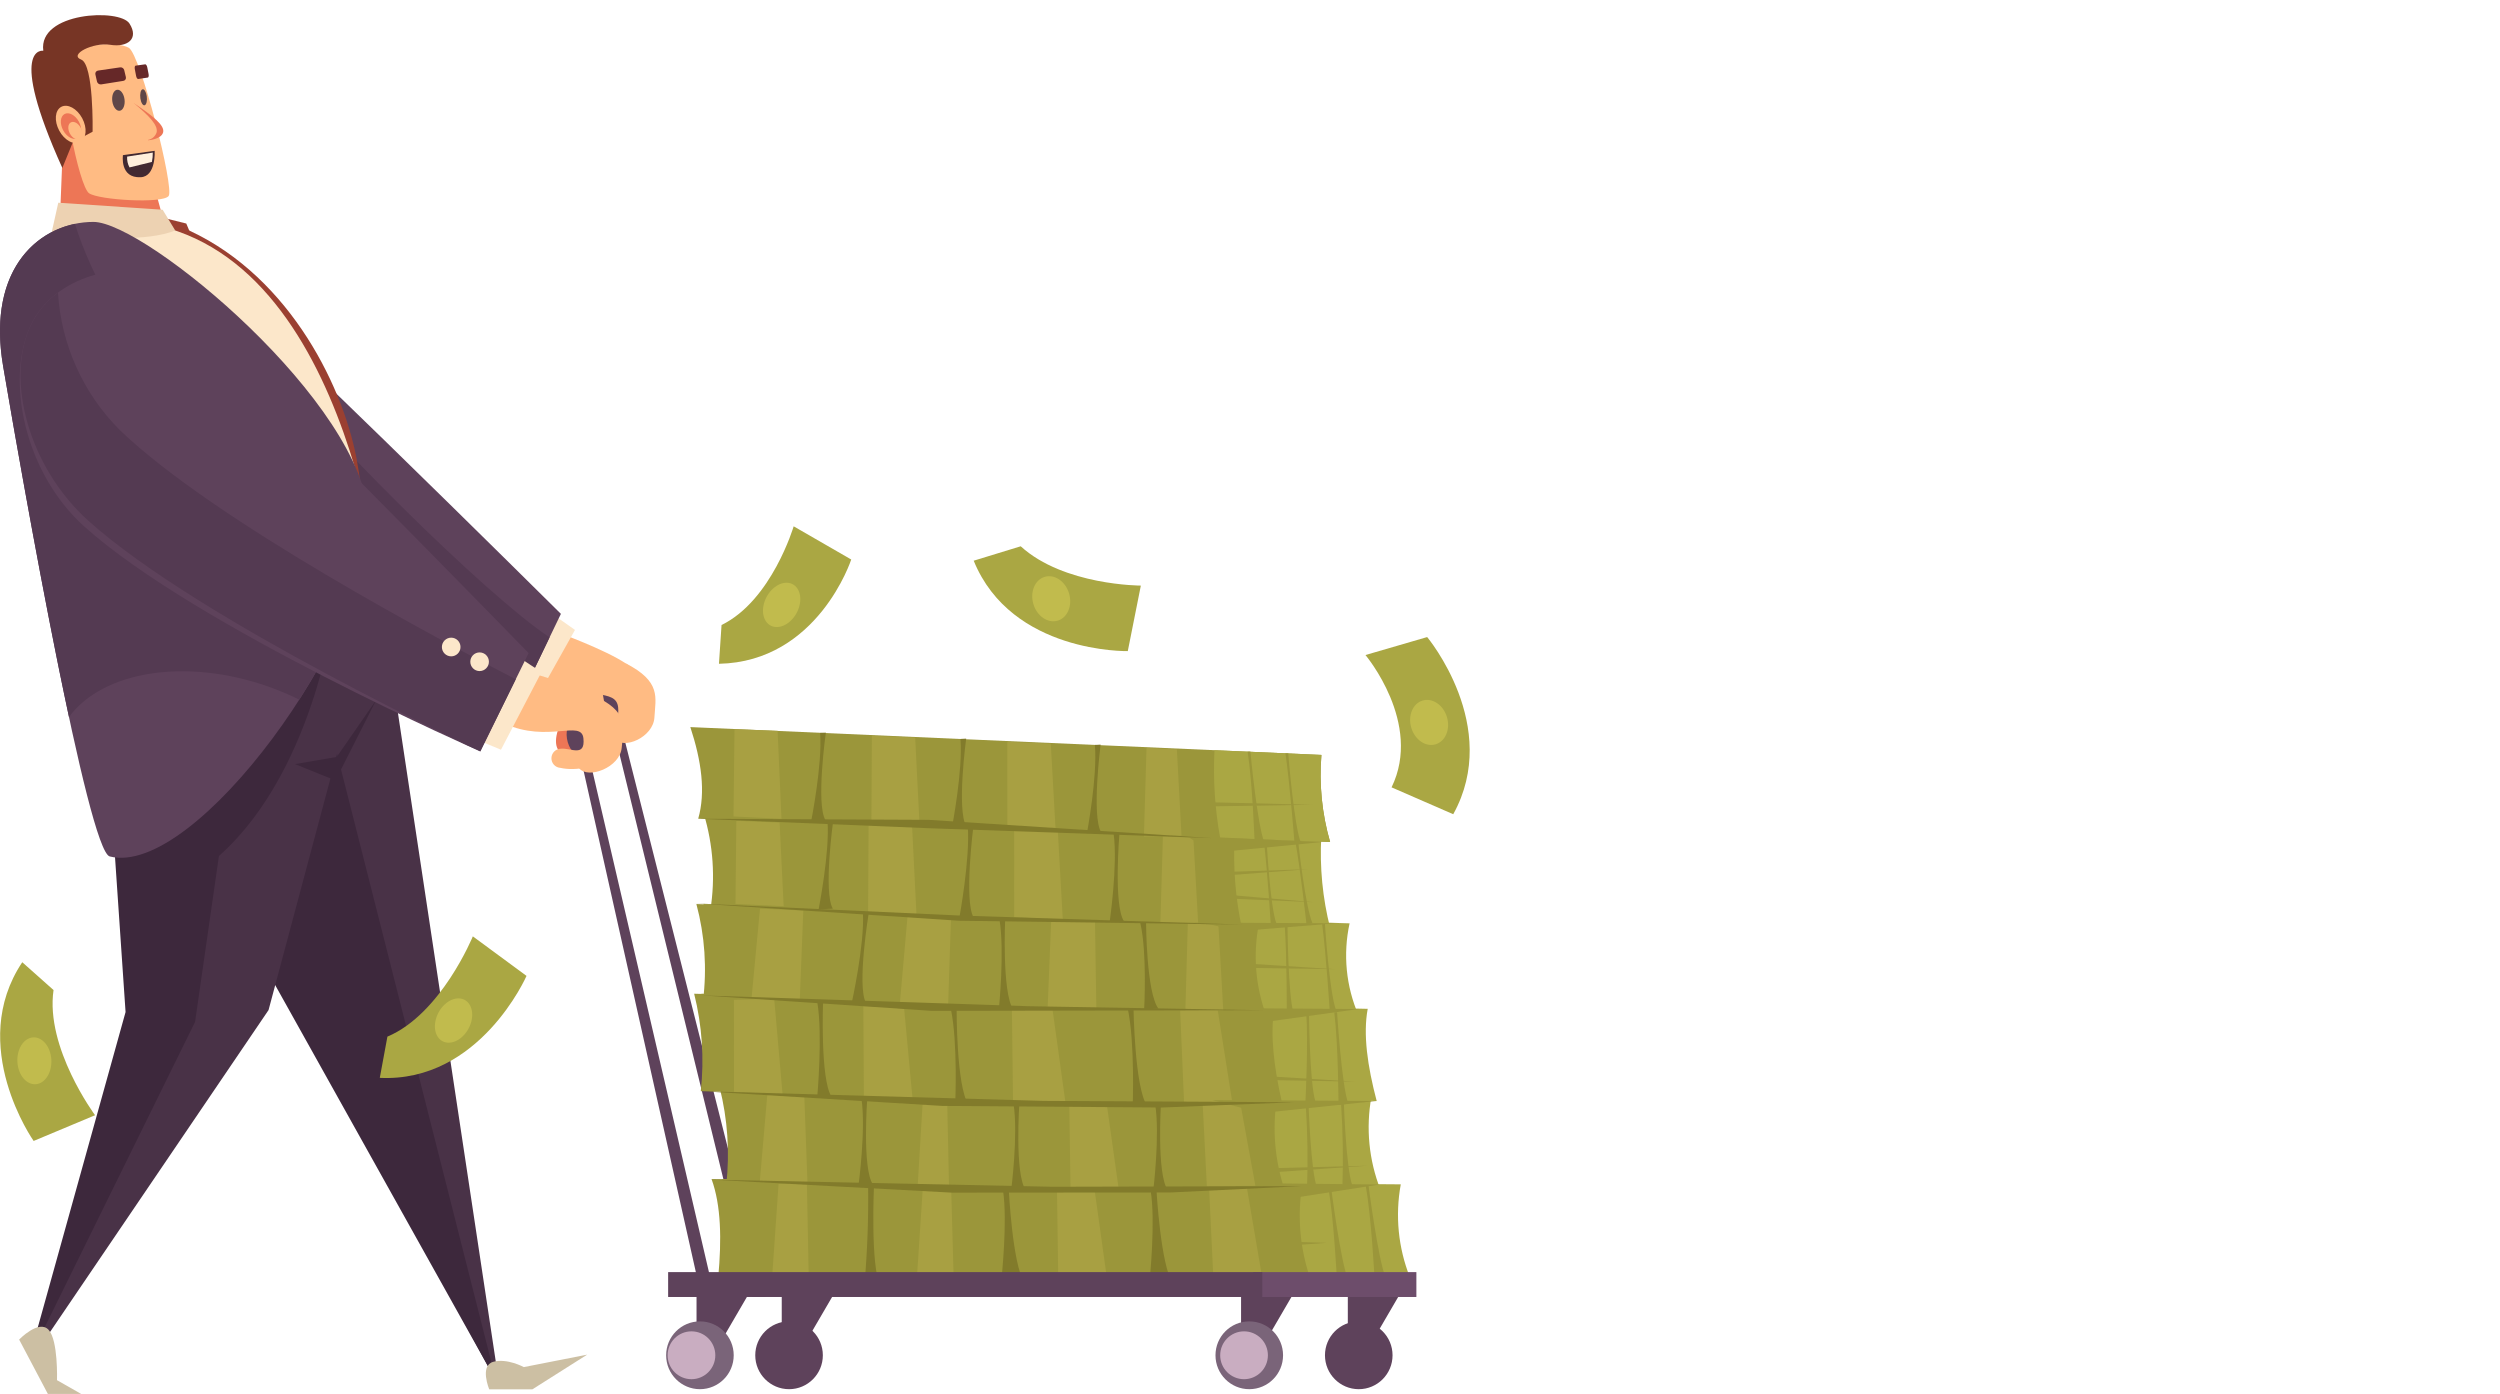<svg width="165" height="92" viewBox="0 0 165 92" fill="none" xmlns="http://www.w3.org/2000/svg">
<path d="M50.524 85.602H49.645L40.376 47.685H40.934L50.524 85.602Z" fill="#5E425B"/>
<path d="M40.937 46.691C40.859 46.363 40.685 46.066 40.438 45.838C40.19 45.61 39.88 45.462 39.547 45.413C38.931 45.373 38.555 45.879 38.706 46.544C38.784 46.873 38.957 47.17 39.205 47.398C39.453 47.626 39.763 47.773 40.096 47.822C40.712 47.863 41.088 47.356 40.937 46.691Z" fill="#5E425B"/>
<path d="M41.275 43.768L41.697 46.581C41.697 46.581 39.966 47.968 40.564 48.748C41.153 49.516 43.12 48.659 43.192 47.346C43.264 46.034 43.667 44.99 41.275 43.768Z" fill="#FFBB83"/>
<path d="M35.707 44.721C38.769 46.257 40.67 45.385 40.798 46.697C40.925 48.003 39.975 47.314 39.329 47.368C39.161 47.375 39.001 47.446 38.883 47.567C38.765 47.688 38.697 47.849 38.693 48.018C38.69 48.187 38.75 48.351 38.863 48.477C38.975 48.603 39.132 48.681 39.3 48.696C40.265 48.935 41.973 48.675 42.365 47.727C42.561 47.133 42.611 46.5 42.51 45.882C42.409 45.265 42.161 44.681 41.786 44.18C40.981 43.291 37.306 41.926 37.306 41.926L35.707 44.721Z" fill="#FFBB83"/>
<path d="M37.503 44.792C38.491 46.599 38.498 48.781 39.081 49.002C39.664 49.222 40.202 49.002 40.091 48.451C39.98 47.9 39.972 45.608 39.447 44.924C38.922 44.241 37.503 44.792 37.503 44.792Z" fill="#FFBB83"/>
<path d="M10.626 14.339L12.294 14.753L12.767 15.877L11.137 15.517L10.626 14.339Z" fill="#9B4031"/>
<path d="M92.77 84.759H88.956V88.974H90.314L92.77 84.759Z" fill="#5E425B"/>
<path d="M85.724 84.759H81.91V88.974H83.268L85.724 84.759Z" fill="#5E425B"/>
<path d="M55.409 84.759H51.595V88.974H52.952L55.409 84.759Z" fill="#5E425B"/>
<path d="M49.785 84.759H45.971V88.974H47.329L49.785 84.759Z" fill="#5E425B"/>
<path d="M82.452 91.686C83.683 91.686 84.682 90.684 84.682 89.448C84.682 88.213 83.683 87.211 82.452 87.211C81.22 87.211 80.222 88.213 80.222 89.448C80.222 90.684 81.22 91.686 82.452 91.686Z" fill="#7A6479"/>
<path d="M89.678 91.686C90.909 91.686 91.908 90.684 91.908 89.448C91.908 88.213 90.909 87.211 89.678 87.211C88.446 87.211 87.448 88.213 87.448 89.448C87.448 90.684 88.446 91.686 89.678 91.686Z" fill="#5E425B"/>
<path d="M46.196 91.686C47.427 91.686 48.425 90.684 48.425 89.448C48.425 88.213 47.427 87.211 46.196 87.211C44.964 87.211 43.965 88.213 43.965 89.448C43.965 90.684 44.964 91.686 46.196 91.686Z" fill="#7A6479"/>
<path d="M52.078 91.686C53.309 91.686 54.308 90.684 54.308 89.448C54.308 88.213 53.309 87.211 52.078 87.211C50.846 87.211 49.847 88.213 49.847 89.448C49.847 90.684 50.846 91.686 52.078 91.686Z" fill="#5E425B"/>
<path d="M47.172 85.602H46.294L37.929 48.248H38.487L47.172 85.602Z" fill="#5E425B"/>
<path d="M37.95 41.575L36.011 40.212L33.209 45.744L35.124 46.611L37.95 41.575Z" fill="#FCE7CA"/>
<path d="M7.156 32.247C14.684 38.867 34.045 46.691 34.045 46.691L37.02 40.515C37.02 40.515 14.418 18.085 11.468 16C10.02 14.976 5.161 15.712 3.542 19.122C1.858 22.669 3.166 28.739 7.156 32.247Z" fill="#5E425B"/>
<path d="M16 21.918C14.204 19.617 11.157 18.502 11.131 15.82C9.381 15.089 5.052 15.941 3.542 19.123C1.858 22.67 3.166 28.74 7.156 32.248C14.684 38.867 34.045 46.691 34.045 46.691L36.272 42.068C32.116 39.31 21.166 28.534 16 21.918Z" fill="#543A52"/>
<path d="M10.226 49.415L32.332 90.4L32.763 90.141L24.997 38.657L10.226 49.415Z" fill="#493247"/>
<path d="M16.345 43.752L9.623 49.718L32.332 90.401L32.527 90.284L22.249 49.761L16.345 43.752Z" fill="#3D283C"/>
<path d="M8.998 66.99L2.211 88.628L2.728 88.758L17.724 66.665L22.507 48.766L25.481 44.356L24.964 38.26L8.5 45.221L8.998 66.99Z" fill="#493247"/>
<path d="M2.418 88.68L12.876 67.444L16.559 41.814L6.865 45.913L8.287 66.795L2.211 88.628L2.418 88.68Z" fill="#3D283C"/>
<path d="M12.553 57.911C20.116 53.241 21.861 41.373 21.861 41.373L10.291 44.551L12.553 57.911Z" fill="#3D283C"/>
<path d="M22.141 51.511L19.47 50.431L22.227 49.955L24.834 46.192L22.141 51.511Z" fill="#3D283C"/>
<path d="M23.526 30.231C22.549 25.174 18.794 17.798 11.874 14.946L23.803 40.828C23.803 40.828 24.497 35.261 23.526 30.231Z" fill="#9B4031"/>
<path d="M7.103 49.412L25.558 42.204C25.558 42.204 23.974 18.11 10.506 14.91C4.923 13.583 1.11 15.634 1.129 22.744C1.156 32.788 7.103 49.412 7.103 49.412Z" fill="#FCE7CA"/>
<path d="M3.931 15.079L4.172 9.049L4.904 7.348L10.094 11.996L10.926 15.018C8.619 14.515 6.229 14.536 3.931 15.079Z" fill="#ED7656"/>
<path d="M3.374 15.498L3.846 13.38L10.734 13.842L11.566 15.212C9.696 15.958 6.517 15.714 3.374 15.498Z" fill="#EDD2B2"/>
<path d="M7.243 56.526C12.919 57.95 24.495 41.796 24.317 34.239C24.14 26.683 9.601 14.639 6.163 14.646C2.724 14.654 -0.909 17.588 0.205 24.161C1.561 32.168 5.825 56.17 7.243 56.526Z" fill="#5E425B"/>
<path d="M12.074 26.818C8.506 22.606 6.007 18.245 4.95 14.775C1.936 15.398 -0.778 18.361 0.205 24.161C1.02 28.974 2.886 39.563 4.552 47.325C6.756 44.316 12.216 43.382 17.705 45.313C18.404 45.559 19.087 45.847 19.751 46.176C21.88 42.852 23.532 39.294 24.101 36.404C20.632 35.09 16.145 31.626 12.074 26.818Z" fill="#543A52"/>
<path d="M4.452 3.889C3.851 5.817 5.227 12.298 5.874 12.752C6.52 13.206 10.743 13.455 11.131 12.936C11.519 12.417 9.278 3.608 8.502 3.154C7.727 2.7 4.775 2.852 4.452 3.889Z" fill="#FFBB83"/>
<path d="M5.357 92H3.159L1.263 88.411C1.263 88.411 2.556 87.071 3.202 87.763C3.848 88.454 3.762 91.092 3.762 91.092L5.357 92Z" fill="#CCBFA3"/>
<path d="M32.289 91.698H35.134L38.753 89.406L34.573 90.228C34.573 90.228 33.453 89.622 32.548 89.882C31.643 90.141 32.289 91.698 32.289 91.698Z" fill="#CCBFA3"/>
<path d="M67.367 36.055L64.264 37.006C66.763 43.146 74.434 42.973 74.434 42.973L75.296 38.649C75.296 38.649 70.211 38.649 67.367 36.055Z" fill="#AAA743"/>
<path d="M91.843 51.965L95.914 53.739C99.125 47.943 94.193 42.046 94.193 42.046L90.12 43.232C90.12 43.232 93.912 47.728 91.843 51.965Z" fill="#AAA743"/>
<path d="M25.569 68.417L25.066 71.139C31.668 71.458 34.75 64.409 34.75 64.409L31.207 61.8C31.207 61.8 29.113 66.926 25.569 68.417Z" fill="#AAA743"/>
<path d="M3.534 65.344L1.469 63.507C-2.209 69.017 2.22 75.303 2.22 75.303L6.275 73.605C6.275 73.605 2.979 69.16 3.534 65.344Z" fill="#AAA743"/>
<path d="M47.622 41.25L47.451 43.81C53.988 43.675 56.181 36.928 56.181 36.928L52.382 34.737C52.382 34.737 50.933 39.634 47.622 41.25Z" fill="#AAA743"/>
<path d="M90.269 66.583L46.285 65.585C46.895 67.669 47.077 69.857 46.816 72.014L90.862 72.669C90.254 70.363 89.955 68.268 90.269 66.583Z" fill="#AAA743"/>
<path d="M87.205 55.198L46.956 53.701C47.68 55.74 47.863 57.934 47.486 60.066L87.791 61.253C87.291 59.276 87.093 57.235 87.205 55.198Z" fill="#AAA743"/>
<path d="M87.214 49.825L45.562 47.988C46.298 50.223 46.584 52.285 46.082 54.036L87.787 55.57C87.25 53.706 87.055 51.759 87.214 49.825Z" fill="#9B963A"/>
<path d="M89.073 60.941L46.425 59.665C47.075 61.732 47.256 63.918 46.956 66.064L89.663 67.009C88.835 65.099 88.629 62.975 89.073 60.941Z" fill="#AAA743"/>
<path d="M90.512 72.399L48.239 71.756C48.858 73.844 49.04 76.038 48.776 78.2L91.107 78.511C90.346 76.569 90.14 74.452 90.512 72.399Z" fill="#AAA743"/>
<path d="M92.451 78.167L47.659 77.817C48.393 79.556 48.447 81.809 48.196 84.296L93.05 84.291C92.281 82.347 92.074 80.224 92.451 78.167Z" fill="#AAA743"/>
<path d="M84.103 66.605L45.814 65.586C46.339 67.686 46.487 69.863 46.252 72.015L84.593 72.683C84.074 70.38 83.823 68.287 84.103 66.605Z" fill="#9B963A"/>
<path d="M81.484 55.232L46.448 53.704C47.072 55.765 47.221 57.941 46.884 60.069L81.969 61.28C81.542 59.294 81.379 57.261 81.484 55.232Z" fill="#9B963A"/>
<path d="M83.086 60.969L45.961 59.667C46.52 61.752 46.668 63.925 46.397 66.066L83.574 67.03C82.859 65.093 82.691 62.996 83.086 60.969Z" fill="#9B963A"/>
<path d="M84.29 72.414L47.493 71.758C48.024 73.862 48.173 76.044 47.934 78.201L84.782 78.519C84.127 76.554 83.958 74.459 84.29 72.414Z" fill="#9B963A"/>
<path d="M85.952 78.175L46.962 77.818C47.595 79.557 47.633 81.809 47.404 84.296L86.448 84.292C85.785 82.325 85.615 80.224 85.952 78.175Z" fill="#9B963A"/>
<path d="M82.294 78.389L79.803 78.458L80.079 84.293L83.294 84.26L82.294 78.389Z" fill="#A8A042"/>
<path d="M81.859 72.802L79.377 72.869L79.653 78.299L82.856 78.264L81.859 72.802Z" fill="#A8A042"/>
<path d="M80.361 66.611L77.89 66.689L78.153 72.865L81.343 72.823L80.361 66.611Z" fill="#A8A042"/>
<path d="M72.247 78.565L69.763 78.633L69.844 84.326L73.047 84.294L72.247 78.565Z" fill="#A8A042"/>
<path d="M73.049 72.899L70.574 72.968L70.657 78.623L73.85 78.587L73.049 72.899Z" fill="#A8A042"/>
<path d="M69.461 66.575L66.786 66.653L66.861 72.751L70.312 72.708L69.461 66.575Z" fill="#A8A042"/>
<path d="M59.644 66.267L56.98 66.345L57.017 72.428L60.236 72.605L59.644 66.267Z" fill="#A8A042"/>
<path d="M51.096 65.912L48.441 65.99L48.445 72.06L51.651 72.236L51.096 65.912Z" fill="#A8A042"/>
<path d="M53.017 60.093L50.16 59.974L49.608 65.826L52.786 65.991L53.017 60.093Z" fill="#A8A042"/>
<path d="M62.764 60.643L59.894 60.523L59.376 66.391L62.569 66.556L62.764 60.643Z" fill="#A8A042"/>
<path d="M72.269 60.809L69.381 60.691L69.146 66.487L72.36 66.651L72.269 60.809Z" fill="#A8A042"/>
<path d="M69.814 54.819L66.935 54.704L66.937 60.534L70.144 60.695L69.814 54.819Z" fill="#A8A042"/>
<path d="M69.351 49.075L66.483 48.964L66.484 54.751L69.677 54.907L69.351 49.075Z" fill="#A8A042"/>
<path d="M60.195 54.495L57.328 54.38L57.295 60.197L60.488 60.357L60.195 54.495Z" fill="#A8A042"/>
<path d="M60.401 48.675L57.544 48.565L57.512 54.339L60.693 54.494L60.401 48.675Z" fill="#A8A042"/>
<path d="M51.454 54.287L48.598 54.18L48.542 59.658L51.721 59.808L51.454 54.287Z" fill="#A8A042"/>
<path d="M51.321 48.236L48.477 48.126L48.411 53.886L51.578 54.041L51.321 48.236Z" fill="#A8A042"/>
<path d="M80.415 61.053L78.395 60.948L78.234 66.736L80.735 66.681L80.415 61.053Z" fill="#A8A042"/>
<path d="M78.762 55.299L76.751 55.198L76.585 60.941L79.075 60.884L78.762 55.299Z" fill="#A8A042"/>
<path d="M77.673 49.463L75.67 49.362L75.499 55.209L77.979 55.148L77.673 49.463Z" fill="#A8A042"/>
<path d="M62.777 78.447L60.899 78.514L60.521 84.262L62.938 84.229L62.777 78.447Z" fill="#A8A042"/>
<path d="M62.515 72.751L60.894 72.819L60.552 78.526L62.639 78.491L62.515 72.751Z" fill="#A8A042"/>
<path d="M53.082 72.283L50.643 72.252L50.151 77.93L53.291 78.024L53.082 72.283Z" fill="#A8A042"/>
<path d="M53.255 78.067L51.385 78.138L50.964 84.252L53.373 84.217L53.255 78.067Z" fill="#A8A042"/>
<path d="M77.4 84.69C76.602 83.5 76.329 78.561 76.329 78.561L75.942 78.58C76.276 80.603 75.879 84.459 75.879 84.459L77.4 84.69Z" fill="#827B2B"/>
<path d="M88.989 72.847C88.543 71.611 88.247 66.801 88.247 66.801L88.061 66.82C88.328 68.922 88.341 72.93 88.341 72.93L88.989 72.847Z" fill="#9B963A"/>
<path d="M88.181 66.671C87.738 65.509 87.446 60.981 87.446 60.981L87.262 61C87.526 62.978 87.761 66.723 87.761 66.723L88.181 66.671Z" fill="#9B963A"/>
<path d="M86.627 60.94C86.143 59.842 85.684 55.562 85.684 55.562L85.501 55.58C85.838 57.45 86.225 60.988 86.225 60.988L86.627 60.94Z" fill="#9B963A"/>
<path d="M84.248 60.969C83.824 59.852 83.598 55.498 83.598 55.498L83.414 55.516C83.649 57.418 83.871 61.014 83.871 61.014L84.248 60.969Z" fill="#9B963A"/>
<path d="M85.384 66.905C85.008 65.706 84.975 61.035 84.975 61.035L84.789 61.054C84.94 63.096 84.927 66.963 84.927 66.963L85.384 66.905Z" fill="#9B963A"/>
<path d="M86.809 72.659C86.43 71.45 86.393 66.744 86.393 66.744L86.207 66.763C86.361 68.82 86.157 72.741 86.157 72.741L86.809 72.659Z" fill="#9B963A"/>
<path d="M89.252 78.233C88.843 77.127 88.696 72.821 88.696 72.821L88.509 72.839C88.631 74.659 88.661 76.484 88.599 78.308L89.252 78.233Z" fill="#9B963A"/>
<path d="M86.917 78.367C86.51 77.262 86.368 72.957 86.368 72.957L86.182 72.975C86.301 74.794 86.328 76.619 86.264 78.442L86.917 78.367Z" fill="#9B963A"/>
<path d="M91.464 84.356C90.956 83.161 90.318 78.201 90.318 78.201L90.132 78.22C90.501 80.251 90.704 84.124 90.704 84.124L91.464 84.356Z" fill="#9B963A"/>
<path d="M88.983 84.481C88.477 83.287 87.847 78.328 87.847 78.328L87.662 78.347C88.027 80.377 88.224 84.249 88.224 84.249L88.983 84.481Z" fill="#9B963A"/>
<path d="M67.61 84.647C66.822 83.459 66.581 78.53 66.581 78.53L66.195 78.549C66.515 80.567 66.096 84.416 66.096 84.416L67.61 84.647Z" fill="#827B2B"/>
<path d="M77.066 78.538C76.333 77.476 76.623 72.844 76.623 72.844L76.237 72.863C76.57 74.871 76.113 78.583 76.113 78.583L77.066 78.538Z" fill="#827B2B"/>
<path d="M75.703 72.974C74.888 71.77 74.811 66.524 74.811 66.524L74.428 66.546C74.918 68.82 74.757 73.025 74.757 73.025L75.703 72.974Z" fill="#827B2B"/>
<path d="M76.457 66.571C75.659 65.513 75.641 60.895 75.641 60.895L75.259 60.915C75.722 62.916 75.514 66.617 75.514 66.617L76.457 66.571Z" fill="#827B2B"/>
<path d="M74.179 60.799C73.482 59.723 73.883 55.021 73.883 55.021L73.501 55.042C73.78 57.078 73.237 60.847 73.237 60.847L74.179 60.799Z" fill="#827B2B"/>
<path d="M64.253 60.545C63.613 59.416 64.251 54.485 64.251 54.485L63.87 54.507C64.044 56.643 63.312 60.596 63.312 60.596L64.253 60.545Z" fill="#827B2B"/>
<path d="M54.965 59.971C54.333 58.888 54.993 54.159 54.993 54.159L54.614 54.18C54.777 56.229 54.028 60.019 54.028 60.019L54.965 59.971Z" fill="#827B2B"/>
<path d="M54.475 54.121C53.846 53.047 54.506 48.353 54.506 48.353L54.127 48.374C54.289 50.407 53.542 54.17 53.542 54.17L54.475 54.121Z" fill="#827B2B"/>
<path d="M63.772 54.53C63.133 53.454 63.767 48.749 63.767 48.749L63.388 48.77C63.562 50.808 62.834 54.58 62.834 54.58L63.772 54.53Z" fill="#827B2B"/>
<path d="M72.678 54.939C72.031 53.861 72.641 49.145 72.641 49.145L72.26 49.166C72.447 51.208 71.737 54.989 71.737 54.989L72.678 54.939Z" fill="#827B2B"/>
<path d="M66.862 66.603C66.122 65.491 66.342 60.64 66.342 60.64L65.961 60.66C66.319 62.763 65.921 66.651 65.921 66.651L66.862 66.603Z" fill="#827B2B"/>
<path d="M57.15 66.177C56.545 65.074 57.337 60.256 57.337 60.256L56.954 60.277C57.063 62.365 56.207 66.226 56.207 66.226L57.15 66.177Z" fill="#827B2B"/>
<path d="M63.915 72.896C63.114 71.695 63.138 66.567 63.138 66.567L62.756 66.589C63.227 68.857 63.044 72.859 63.044 72.859L63.915 72.896Z" fill="#827B2B"/>
<path d="M54.875 72.374C54.13 71.208 54.322 66.121 54.322 66.121L53.941 66.142C54.311 68.346 53.935 72.424 53.935 72.424L54.875 72.374Z" fill="#827B2B"/>
<path d="M67.685 78.517C66.961 77.457 67.277 72.834 67.277 72.834L66.892 72.853C67.212 74.857 66.736 78.562 66.736 78.562L67.685 78.517Z" fill="#827B2B"/>
<path d="M57.61 78.17C56.895 77.112 57.239 72.499 57.239 72.499L56.855 72.519C57.161 74.518 56.663 78.214 56.663 78.214L57.61 78.17Z" fill="#827B2B"/>
<path d="M58.105 84.866C57.437 83.584 57.683 78.265 57.683 78.265L57.296 78.285C57.324 80.423 57.246 82.561 57.061 84.691L58.105 84.866Z" fill="#827B2B"/>
<path d="M80.156 49.514C80.058 51.452 80.184 53.394 80.531 55.303L87.787 55.57C87.25 53.706 87.055 51.759 87.214 49.825L80.156 49.514Z" fill="#AAA743"/>
<path d="M90.805 72.668L79.98 72.6L83.22 73.463L90.805 72.668Z" fill="#9B963A"/>
<path d="M91.057 78.177L83.17 78.093L84.697 79.165L91.057 78.177Z" fill="#9B963A"/>
<path d="M89.664 66.595L80.822 66.534L82.533 67.586L89.664 66.595Z" fill="#9B963A"/>
<path d="M88.136 60.938L79.33 60.887L81.757 61.454L88.136 60.938Z" fill="#9B963A"/>
<path d="M87.236 55.576L78.318 55.174L80.042 56.277L87.236 55.576Z" fill="#9B963A"/>
<path d="M79.473 57.594L86.353 57.365L79.705 57.869L79.473 57.594Z" fill="#9B963A"/>
<path d="M79.417 52.938L86.625 53.115L79.659 53.225L79.417 52.938Z" fill="#9B963A"/>
<path d="M79.858 58.958L86.717 59.546L80.056 59.261L79.858 58.958Z" fill="#9B963A"/>
<path d="M82.547 70.964L89.481 71.388L82.755 71.267L82.547 70.964Z" fill="#9B963A"/>
<path d="M82.054 63.58L88.13 63.967L82.258 63.88L82.054 63.58Z" fill="#9B963A"/>
<path d="M83.286 77.119L90.262 76.936L83.52 77.404L83.286 77.119Z" fill="#9B963A"/>
<path d="M84.617 81.934L87.57 82.028L84.727 82.229L84.617 81.934Z" fill="#9B963A"/>
<path d="M79.973 55.314L61.216 54.66L46.082 54.037L61.291 54.11L79.973 55.314Z" fill="#827B2B"/>
<path d="M63.406 60.428L45.836 59.621L63.315 60.77L82.059 61.024L63.406 60.428Z" fill="#827B2B"/>
<path d="M67.845 66.409L46.287 65.695L61.505 66.718L83.401 66.676L67.845 66.409Z" fill="#827B2B"/>
<path d="M68.876 72.658L46.165 72.012L62.196 72.991L76.724 73.096L85.43 72.749L68.876 72.658Z" fill="#827B2B"/>
<path d="M69.462 78.326L46.918 77.857L62.831 78.715L77.251 78.704L85.889 78.285L69.462 78.326Z" fill="#827B2B"/>
<path d="M82.343 49.609C82.67 51.711 82.808 55.681 82.808 55.681L83.445 55.595C82.99 54.424 82.567 50.036 82.526 49.607L82.343 49.609Z" fill="#9B963A"/>
<path d="M84.84 49.719C85.137 51.795 85.432 55.586 85.432 55.586L85.857 55.63C85.418 54.474 85.057 50.142 85.023 49.718L84.84 49.719Z" fill="#9B963A"/>
<path d="M93.481 83.959H82.708V85.601H93.481V83.959Z" fill="#6D4D6B"/>
<path d="M82.107 91.027C82.976 91.027 83.681 90.32 83.681 89.448C83.681 88.576 82.976 87.869 82.107 87.869C81.238 87.869 80.533 88.576 80.533 89.448C80.533 90.32 81.238 91.027 82.107 91.027Z" fill="#C9ADC1"/>
<path d="M45.637 91.027C46.506 91.027 47.211 90.32 47.211 89.448C47.211 88.576 46.506 87.869 45.637 87.869C44.768 87.869 44.063 88.576 44.063 89.448C44.063 90.32 44.768 91.027 45.637 91.027Z" fill="#C9ADC1"/>
<path d="M83.311 83.959H44.097V85.601H83.311V83.959Z" fill="#5E425B"/>
<path d="M94.752 49.124C95.402 48.929 95.736 48.124 95.498 47.327C95.26 46.529 94.54 46.041 93.89 46.236C93.24 46.431 92.907 47.236 93.145 48.034C93.383 48.831 94.103 49.32 94.752 49.124Z" fill="#C1BB4D"/>
<path d="M69.812 40.962C70.461 40.767 70.795 39.962 70.557 39.164C70.319 38.366 69.599 37.878 68.949 38.073C68.299 38.268 67.966 39.073 68.204 39.871C68.442 40.669 69.162 41.157 69.812 40.962Z" fill="#C1BB4D"/>
<path d="M52.762 39.985C52.968 39.178 52.609 38.496 51.961 38.462C51.312 38.428 50.62 39.054 50.414 39.861C50.209 40.668 50.568 41.35 51.216 41.384C51.864 41.418 52.556 40.792 52.762 39.985Z" fill="#C1BB4D"/>
<path d="M31.108 67.417C31.314 66.61 30.955 65.929 30.307 65.894C29.658 65.86 28.966 66.487 28.761 67.293C28.555 68.1 28.914 68.782 29.562 68.816C30.21 68.851 30.902 68.224 31.108 67.417Z" fill="#C1BB4D"/>
<path d="M3.306 69.459C3.068 68.662 2.41 68.263 1.837 68.569C1.264 68.876 0.993 69.77 1.232 70.568C1.47 71.366 2.128 71.764 2.701 71.458C3.274 71.152 3.545 70.257 3.306 69.459Z" fill="#C1BB4D"/>
<path d="M4.114 11.086L4.806 9.387L6.112 8.692C6.112 8.692 6.197 4.257 5.357 3.932C4.516 3.608 6.143 2.775 7.274 2.957C8.404 3.14 9.192 2.571 8.546 1.555C7.899 0.539 2.513 0.798 2.857 3.349C2.857 3.349 0.436 2.935 4.114 11.086Z" fill="#773525"/>
<path d="M5.292 9.372C5.711 9.145 5.77 8.442 5.425 7.801C5.08 7.16 4.461 6.825 4.042 7.052C3.623 7.279 3.564 7.983 3.909 8.623C4.254 9.264 4.873 9.599 5.292 9.372Z" fill="#FFBB83"/>
<path d="M5.118 9.115C5.405 8.959 5.446 8.477 5.209 8.038C4.973 7.599 4.548 7.369 4.261 7.525C3.974 7.681 3.933 8.163 4.169 8.602C4.406 9.041 4.831 9.271 5.118 9.115Z" fill="#ED7656"/>
<path d="M5.263 9.168C5.46 9.061 5.488 8.731 5.326 8.43C5.164 8.129 4.873 7.971 4.676 8.078C4.479 8.185 4.451 8.515 4.613 8.816C4.775 9.117 5.066 9.275 5.263 9.168Z" fill="#FFBB83"/>
<path d="M37.202 47.425C36.56 48.392 36.491 49.587 37.202 49.717C37.913 49.846 38.689 47.987 38.473 47.512C38.258 47.036 37.719 46.647 37.202 47.425Z" fill="#ED7656"/>
<path d="M38.938 48.747C38.835 48.092 38.411 47.56 37.992 47.56C37.572 47.56 37.316 48.092 37.419 48.747C37.522 49.402 37.946 49.933 38.365 49.933C38.785 49.933 39.041 49.402 38.938 48.747Z" fill="#5E425B"/>
<path d="M8.217 6.545C8.164 6.166 7.943 5.889 7.722 5.925C7.499 5.961 7.36 6.3 7.412 6.684C7.464 7.07 7.689 7.35 7.913 7.309C8.135 7.269 8.271 6.925 8.217 6.545Z" fill="#604748"/>
<path d="M7.931 4.445L6.473 4.657C6.444 4.661 6.415 4.671 6.39 4.686C6.365 4.701 6.344 4.721 6.327 4.746C6.31 4.77 6.299 4.797 6.293 4.826C6.288 4.855 6.289 4.885 6.296 4.914L6.401 5.381C6.416 5.441 6.453 5.494 6.505 5.529C6.556 5.564 6.619 5.579 6.681 5.57L8.142 5.337C8.17 5.333 8.197 5.323 8.221 5.307C8.245 5.292 8.265 5.272 8.281 5.248C8.296 5.224 8.307 5.197 8.311 5.169C8.316 5.141 8.314 5.112 8.307 5.084L8.199 4.631C8.185 4.572 8.15 4.521 8.1 4.487C8.051 4.453 7.991 4.438 7.931 4.445Z" fill="#662828"/>
<path d="M9.686 6.348C9.645 6.059 9.518 5.857 9.402 5.895C9.286 5.934 9.224 6.2 9.264 6.49C9.305 6.782 9.433 6.987 9.55 6.946C9.667 6.906 9.727 6.637 9.686 6.348Z" fill="#604748"/>
<path d="M9.584 4.245L8.953 4.332C8.9 4.339 8.874 4.442 8.897 4.561L8.983 5.012C9.006 5.132 9.068 5.223 9.122 5.214L9.754 5.119C9.807 5.111 9.831 5.008 9.807 4.89L9.72 4.445C9.697 4.327 9.636 4.238 9.584 4.245Z" fill="#662828"/>
<path d="M8.824 6.8C9.864 7.659 10.43 8.269 10.34 8.727C10.3 8.856 10.226 8.972 10.125 9.061C10.024 9.151 9.9 9.21 9.768 9.234L9.778 9.259C9.778 9.259 10.641 9.201 10.765 8.74C10.886 8.29 10.149 7.689 8.824 6.8Z" fill="#ED7656"/>
<path d="M10.208 9.954L8.114 10.239C8.114 10.239 7.892 11.769 9.288 11.697C10.311 11.645 10.208 9.954 10.208 9.954Z" fill="#422931"/>
<path d="M10.024 10.689C10.068 10.486 10.087 10.278 10.084 10.071L8.39 10.336C8.375 10.584 8.429 10.831 8.547 11.049L10.024 10.689Z" fill="#FFEFDC"/>
<path d="M39.056 45.855L39.44 48.589C39.44 48.589 37.623 49.935 38.215 50.695C38.807 51.455 40.927 50.653 41.034 49.339C41.14 48.026 41.606 46.969 39.056 45.855Z" fill="#FFBB83"/>
<path d="M33.302 47.761C36.179 49.058 38.376 47.469 38.506 48.733C38.635 49.998 37.665 49.35 37.019 49.414C36.855 49.416 36.699 49.481 36.582 49.596C36.466 49.711 36.398 49.867 36.394 50.031C36.39 50.195 36.449 50.354 36.56 50.475C36.67 50.596 36.823 50.669 36.987 50.679C37.956 50.906 39.734 50.647 40.154 49.706C40.574 48.766 40.38 47.047 39.54 46.237C38.7 45.426 35.08 44.421 35.08 44.421L33.302 47.761Z" fill="#FFBB83"/>
<path d="M35.735 44.362L33.755 43.059L31.124 48.675L33.064 49.482L35.735 44.362Z" fill="#FCE7CA"/>
<path d="M5.56 34.746C12.917 41.364 31.699 49.592 31.699 49.592L34.889 43.103C34.889 43.103 12.828 20.449 9.904 18.315C8.466 17.266 3.627 18.02 2.015 21.5C0.349 25.099 1.64 31.221 5.56 34.746Z" fill="#5E425B"/>
<path d="M7.909 28.384C5.486 25.966 4.034 22.738 3.828 19.315C3.051 19.879 2.427 20.63 2.015 21.5C0.349 25.099 1.911 30.844 5.831 34.369C13.188 40.987 31.699 49.592 31.699 49.592L34.039 44.832C29.244 42.365 14.086 34.34 7.909 28.384Z" fill="#543A52"/>
<path d="M31.654 44.291C31.993 44.291 32.268 44.015 32.268 43.675C32.268 43.335 31.993 43.059 31.654 43.059C31.315 43.059 31.04 43.335 31.04 43.675C31.04 44.015 31.315 44.291 31.654 44.291Z" fill="#FCE7CA"/>
<path d="M29.779 43.319C30.119 43.319 30.393 43.043 30.393 42.703C30.393 42.362 30.119 42.086 29.779 42.086C29.44 42.086 29.165 42.362 29.165 42.703C29.165 43.043 29.44 43.319 29.779 43.319Z" fill="#FCE7CA"/>
</svg>
